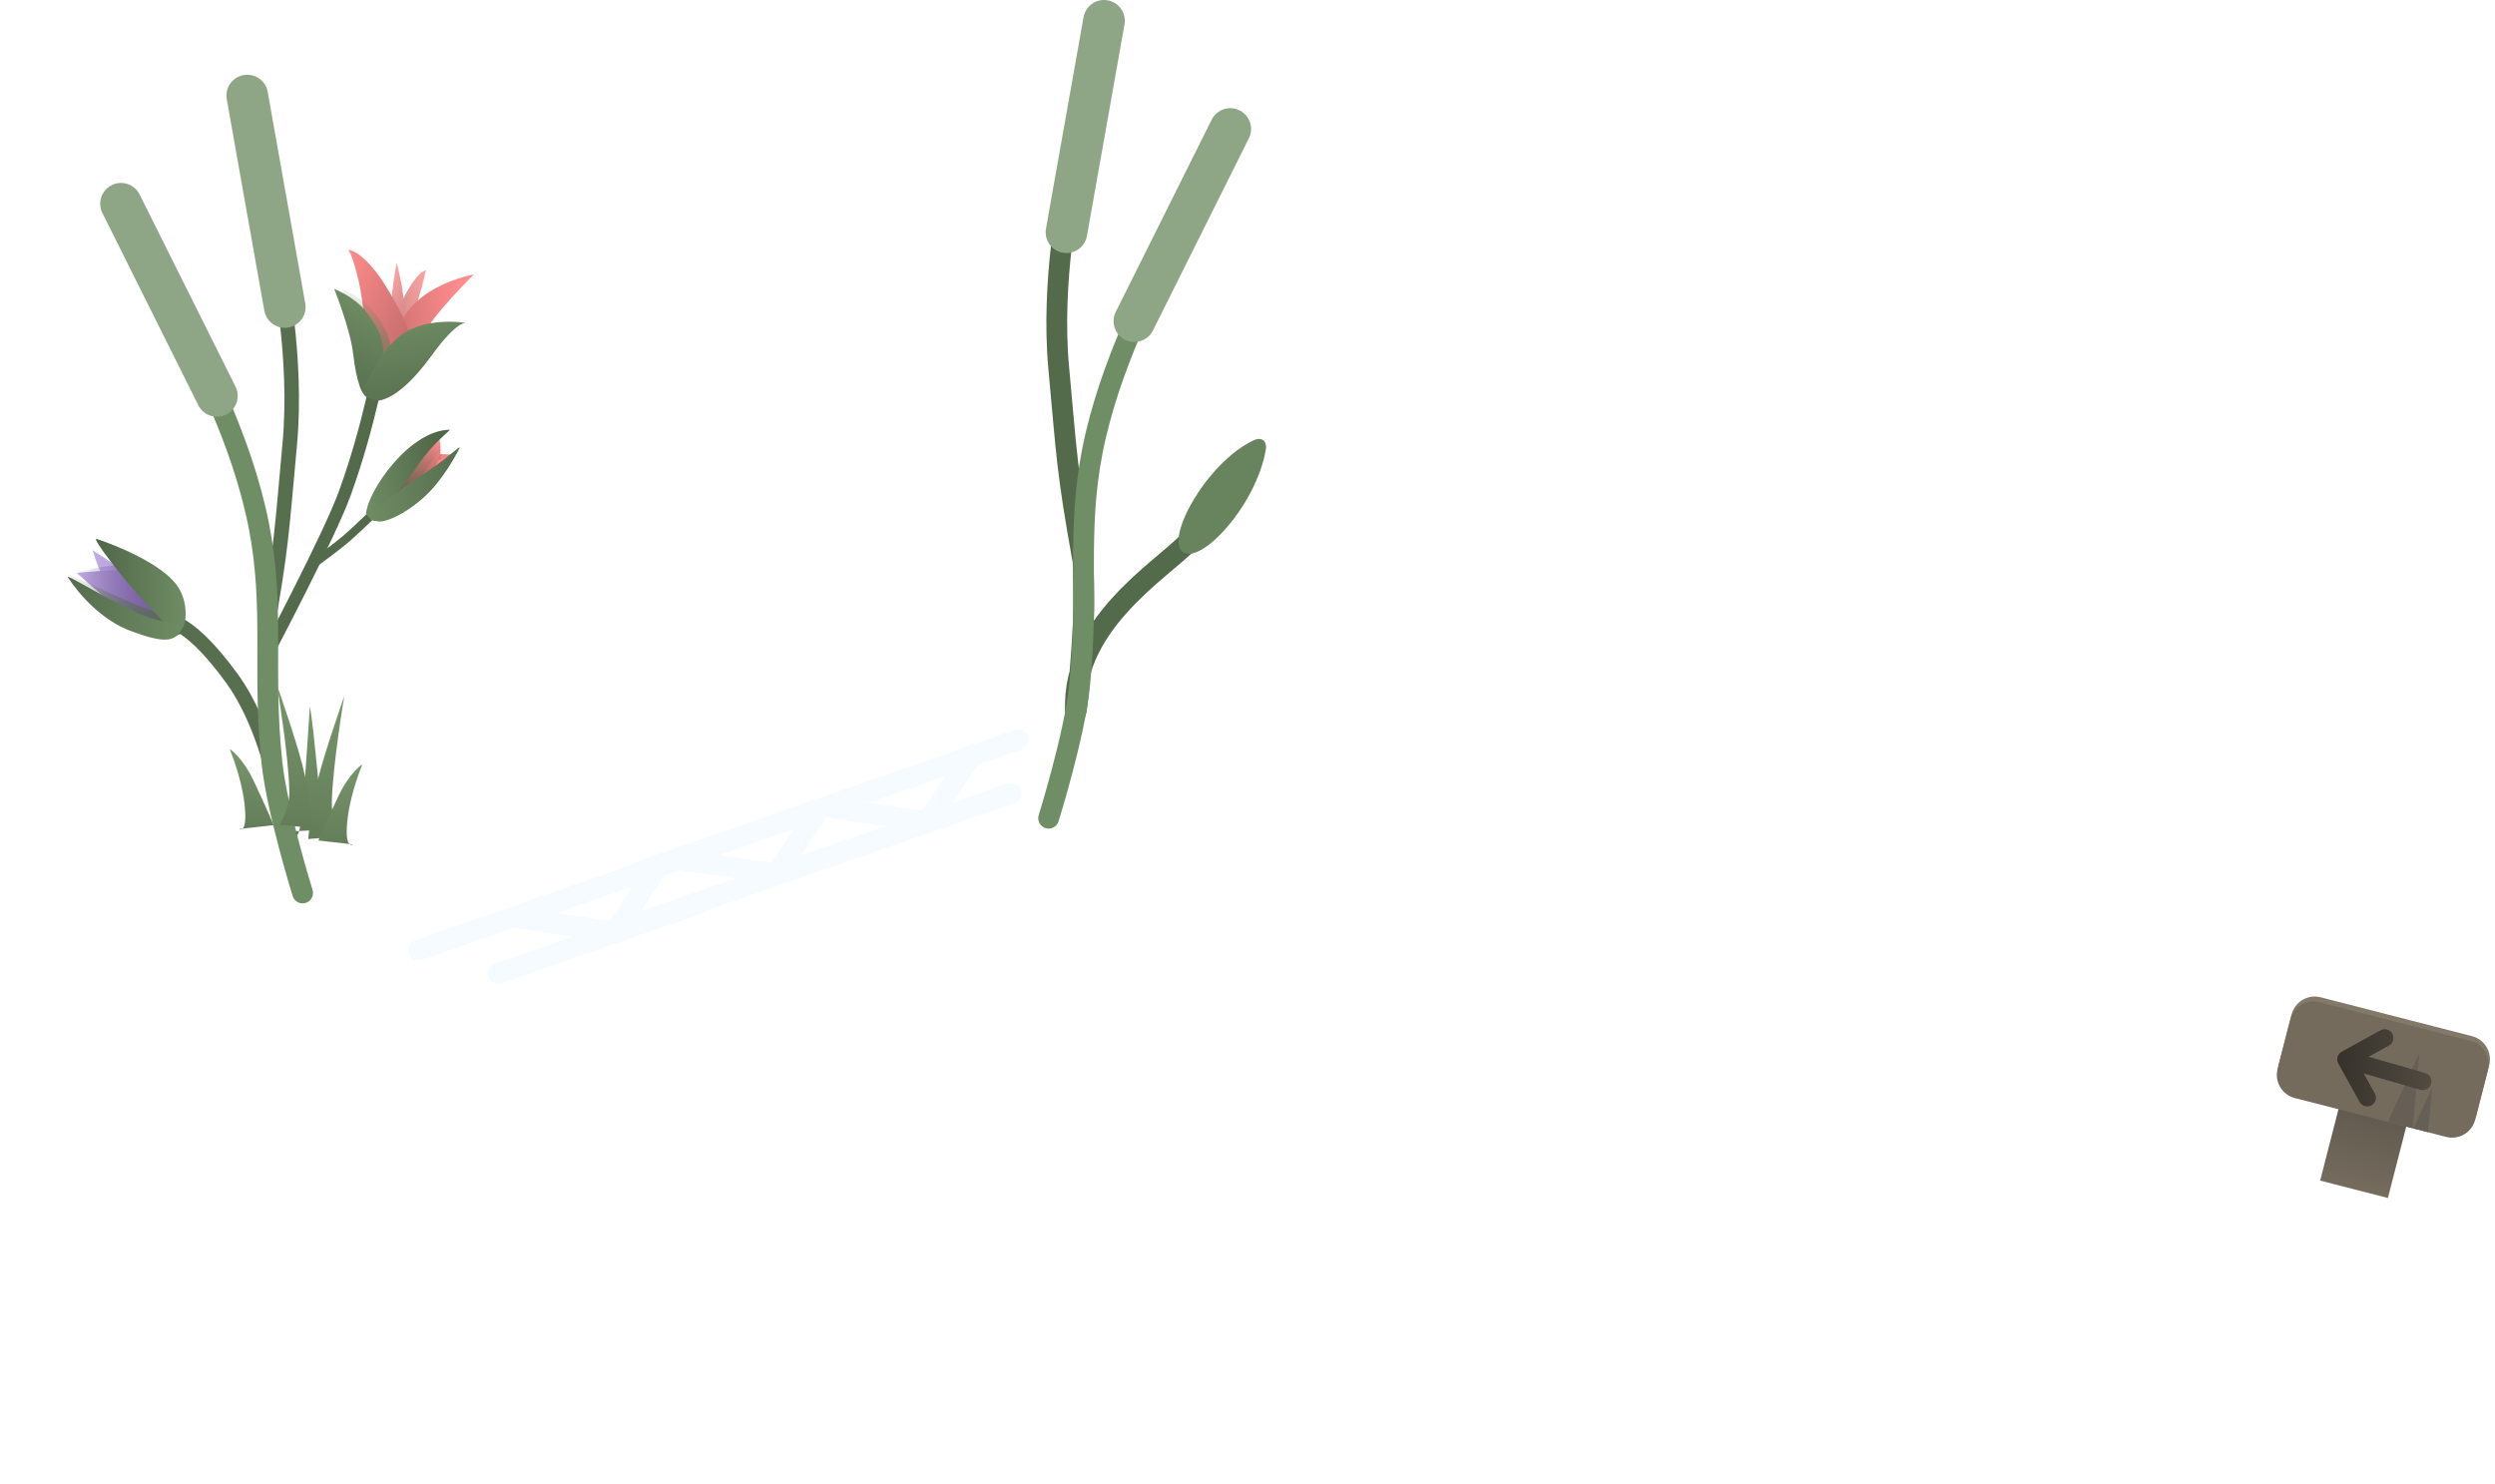 <svg version="1.1" xmlns="http://www.w3.org/2000/svg" xmlns:xlink="http://www.w3.org/1999/xlink" width="599.778" height="356.831" viewBox="0,0,599.778,356.831"><defs><linearGradient x1="64.973" y1="131.816" x2="63.305" y2="115.897" gradientUnits="userSpaceOnUse" id="color-1"><stop offset="0" stop-color="#be6969"/><stop offset="1" stop-color="#ff8c8c"/></linearGradient><linearGradient x1="64.973" y1="131.816" x2="63.305" y2="115.897" gradientUnits="userSpaceOnUse" id="color-2"><stop offset="0" stop-color="#643838"/><stop offset="1" stop-color="#643838" stop-opacity="0"/></linearGradient><linearGradient x1="70.002" y1="77.836" x2="61.13" y2="80.435" gradientUnits="userSpaceOnUse" id="color-3"><stop offset="0" stop-color="#ffa5a5"/><stop offset="1" stop-color="#d68b8b"/></linearGradient><linearGradient x1="57.706" y1="75.72" x2="65.061" y2="81.303" gradientUnits="userSpaceOnUse" id="color-4"><stop offset="0" stop-color="#ffa5a5"/><stop offset="1" stop-color="#d68b8b"/></linearGradient><linearGradient x1="66.048" y1="130.612" x2="64.779" y2="118.502" gradientUnits="userSpaceOnUse" id="color-5"><stop offset="0" stop-color="#d17373"/><stop offset="1" stop-color="#ff8c8c"/></linearGradient><linearGradient x1="64.973" y1="131.816" x2="63.305" y2="115.897" gradientUnits="userSpaceOnUse" id="color-6"><stop offset="0" stop-color="#643838"/><stop offset="1" stop-color="#ff8c8c"/></linearGradient><linearGradient x1="74.09" y1="120.483" x2="53.54" y2="124.605" gradientUnits="userSpaceOnUse" id="color-7"><stop offset="0" stop-color="#556c4d" stop-opacity="0"/><stop offset="1" stop-color="#556c4d"/></linearGradient><linearGradient x1="72.989" y1="120.171" x2="52.439" y2="124.293" gradientUnits="userSpaceOnUse" id="color-8"><stop offset="0" stop-color="#506648"/><stop offset="1" stop-color="#708e65"/></linearGradient><linearGradient x1="78.322" y1="124.851" x2="52.943" y2="127.511" gradientUnits="userSpaceOnUse" id="color-9"><stop offset="0" stop-color="#556c4d"/><stop offset="1" stop-color="#708e65"/></linearGradient><linearGradient x1="77.539" y1="86.694" x2="54.56" y2="88.792" gradientUnits="userSpaceOnUse" id="color-10"><stop offset="0" stop-color="#ff8c8c"/><stop offset="1" stop-color="#be6969"/></linearGradient><linearGradient x1="67.833" y1="88.977" x2="45.061" y2="79.726" gradientUnits="userSpaceOnUse" id="color-11"><stop offset="0" stop-color="#be6969"/><stop offset="1" stop-color="#ff8c8c"/></linearGradient><linearGradient x1="8.767" y1="149.983" x2="-11.563" y2="149.983" gradientUnits="userSpaceOnUse" id="color-12"><stop offset="0" stop-color="#a881e3"/><stop offset="1" stop-color="#c0ade3"/></linearGradient><linearGradient x1="7.91" y1="153.368" x2="-15.379" y2="153.368" gradientUnits="userSpaceOnUse" id="color-13"><stop offset="0" stop-color="#765b9f"/><stop offset="1" stop-color="#c0ade3"/></linearGradient><linearGradient x1="7.91" y1="153.368" x2="-15.379" y2="153.368" gradientUnits="userSpaceOnUse" id="color-14"><stop offset="0" stop-color="#765b9f"/><stop offset="1" stop-color="#765b9f" stop-opacity="0"/></linearGradient><linearGradient x1="-8.196" y1="141.933" x2="1.463" y2="164.065" gradientUnits="userSpaceOnUse" id="color-15"><stop offset="0" stop-color="#556c4d" stop-opacity="0"/><stop offset="1" stop-color="#556c4d"/></linearGradient><linearGradient x1="11.321" y1="148.642" x2="-10.801" y2="148.642" gradientUnits="userSpaceOnUse" id="color-16"><stop offset="0" stop-color="#708e65"/><stop offset="1" stop-color="#506648"/></linearGradient><linearGradient x1="9.912" y1="154.478" x2="-17.545" y2="154.478" gradientUnits="userSpaceOnUse" id="color-17"><stop offset="0" stop-color="#6e8c63"/><stop offset="1" stop-color="#556c4d"/></linearGradient><linearGradient x1="58.965" y1="80.322" x2="51.435" y2="97.155" gradientUnits="userSpaceOnUse" id="color-18"><stop offset="0" stop-color="#637d59" stop-opacity="0"/><stop offset="1" stop-color="#637d59"/></linearGradient><linearGradient x1="57.108" y1="80.322" x2="49.578" y2="97.155" gradientUnits="userSpaceOnUse" id="color-19"><stop offset="0" stop-color="#708e65"/><stop offset="1" stop-color="#5c7553"/></linearGradient><linearGradient x1="66.493" y1="101.146" x2="63.204" y2="82.733" gradientUnits="userSpaceOnUse" id="color-20"><stop offset="0" stop-color="#5c7553"/><stop offset="1" stop-color="#708e65"/></linearGradient><linearGradient x1="44.616" y1="175.406" x2="44.616" y2="209.85" gradientUnits="userSpaceOnUse" id="color-21"><stop offset="0" stop-color="#77966b"/><stop offset="1" stop-color="#637d59"/></linearGradient><linearGradient x1="48.005" y1="191.9" x2="48.005" y2="211.231" gradientUnits="userSpaceOnUse" id="color-22"><stop offset="0" stop-color="#77966b"/><stop offset="1" stop-color="#637d59"/></linearGradient><linearGradient x1="40.602" y1="177.895" x2="40.602" y2="208.886" gradientUnits="userSpaceOnUse" id="color-23"><stop offset="0" stop-color="#77966b"/><stop offset="1" stop-color="#637d59"/></linearGradient><linearGradient x1="37.05" y1="172.709" x2="37.05" y2="207.153" gradientUnits="userSpaceOnUse" id="color-24"><stop offset="0" stop-color="#77966b"/><stop offset="1" stop-color="#637d59"/></linearGradient><linearGradient x1="26.661" y1="188.202" x2="26.661" y2="207.534" gradientUnits="userSpaceOnUse" id="color-25"><stop offset="0" stop-color="#77966b"/><stop offset="1" stop-color="#637d59"/></linearGradient><linearGradient x1="537.989" y1="270.971" x2="532.063" y2="294.039" gradientUnits="userSpaceOnUse" id="color-26"><stop offset="0" stop-color="#5c5549"/><stop offset="1" stop-color="#756c5e"/></linearGradient><linearGradient x1="554.255" y1="268.817" x2="524.81" y2="261.252" gradientUnits="userSpaceOnUse" id="color-27"><stop offset="0" stop-color="#746b5d"/><stop offset="1" stop-color="#746b5d" stop-opacity="0"/></linearGradient><linearGradient x1="550.879" y1="266.122" x2="527.919" y2="263.948" gradientUnits="userSpaceOnUse" id="color-28"><stop offset="0" stop-color="#514b41"/><stop offset="1" stop-color="#36322b"/></linearGradient></defs><g transform="translate(33.827,-8.14)"><g data-paper-data="{&quot;isPaintingLayer&quot;:true}" fill-rule="nonzero" stroke-miterlimit="10" stroke-dasharray="" stroke-dashoffset="0" style="mix-blend-mode: normal"><path d="M252.74,137.244c-3.485,5.555 -27.535,18.467 -28.035,39.754c-0.215,9.157 1.479,-10.33 1.923,-19.479c0.259,-5.35 -0.098,-14.455 -0.098,-14.455c-3.982,-21.936 -3.956,-26.164 -5.842,-46.425c-1.956,-21.016 2.755,-42.911 2.755,-42.911" data-paper-data="{&quot;origRot&quot;:0}" fill="none" stroke="#536a4b" stroke-width="5" stroke-linecap="round" stroke-linejoin="miter"/><path d="" fill="none" stroke="none" stroke-width="0" stroke-linecap="butt" stroke-linejoin="miter"/><g data-paper-data="{&quot;index&quot;:null}" fill="none" stroke="#f6fbff" stroke-width="5" stroke-linecap="round" stroke-linejoin="miter"><path d="M135.752,212.508c0,0 -52.378,18.257 -68.956,24.035"/><path d="M134.038,225.395c0,0 -32.545,11.344 -48.111,16.769"/><path d="M124.271,216.668l-10.318,15.545l-22.616,-3.24"/></g><g data-paper-data="{&quot;index&quot;:null}" fill="none" stroke="#f6fbff" stroke-width="5" stroke-linecap="round" stroke-linejoin="miter"><path d="M120.07,217.649l90.892,-31.681"/><path d="M209.249,198.855l-90.892,31.681"/><path d="M199.482,190.128l-10.318,15.545l-22.616,-3.24"/><path d="M163.155,202.655l-10.318,15.545l-22.616,-3.24"/></g><g data-paper-data="{&quot;index&quot;:null}" stroke-linejoin="miter"><path d="M72.096,117.315c-1.139,0.03 -2.237,0.234 -2.547,0.86c-2.842,5.746 -8.673,18.682 -13.746,12.921c-2.454,-2.787 19.304,-13.57 19.304,-13.57c0,0 -1.541,-0.25 -3.012,-0.21z" data-paper-data="{&quot;origRot&quot;:0,&quot;index&quot;:null}" fill="url(#color-1)" stroke="none" stroke-width="0" stroke-linecap="butt"/><path d="M72.112,118.425c-2.842,5.746 -11.236,18.432 -16.308,12.671c-2.454,-2.787 16.054,-17.258 16.054,-17.258c0,0 0.963,3.152 0.254,4.587z" data-paper-data="{&quot;origRot&quot;:0,&quot;index&quot;:null}" fill="url(#color-2)" stroke="none" stroke-width="0" stroke-linecap="butt"/><path d="M68.601,73.053c0,0 -3.395,14.667 -5.322,13.927c-3.984,-1.529 1.179,-10.239 3.624,-12.832c0.61,-0.647 1.698,-1.095 1.698,-1.095z" data-paper-data="{&quot;origRot&quot;:0,&quot;index&quot;:null}" fill="url(#color-3)" stroke="none" stroke-width="0" stroke-linecap="butt"/><path d="M61.089,85.209c-2.201,-0.316 0.43,-13.851 0.43,-13.851c0,0 4.131,14.506 -0.43,13.851z" data-paper-data="{&quot;origRot&quot;:0,&quot;index&quot;:null}" fill="url(#color-4)" stroke="none" stroke-width="0" stroke-linecap="butt"/><path d="M33.068,72.034c0,0 4.711,21.895 2.755,42.911c-1.886,20.261 -1.86,24.489 -5.842,46.425c0,0 0.393,9.354 0.652,14.705c0.443,9.148 1.589,19.729 1.589,19.729c0,0 -2.891,-14.175 -10.069,-24.259c-12.134,-16.817 -16.762,-13.411 -18.383,-15.995" data-paper-data="{&quot;origRot&quot;:0}" fill="none" stroke="#576f4f" stroke-width="3.5" stroke-linecap="round"/><path d="M57.573,94.917c0,0 -2.459,15.105 -8.512,31.814c-3.703,10.219 -18.488,38.186 -18.488,38.186" fill="none" stroke="#536a4b" stroke-width="3" stroke-linecap="round"/><path d="M56.573,130.917c0,0 -4.781,4.673 -7.137,6.692c-2.31,1.98 -6.863,5.308 -6.863,5.308" fill="none" stroke="#536a4b" stroke-width="2" stroke-linecap="round"/><path d="M13.587,94.026c0,0 10.717,19.665 14.791,40.375c3.928,19.966 0.786,35.002 3.178,57.169c1.259,11.668 7.362,31.233 7.362,31.233" data-paper-data="{&quot;origRot&quot;:0}" fill="none" stroke="#708e65" stroke-width="5" stroke-linecap="round"/><path d="M-4.742,57.117l23.055,46.199" data-paper-data="{&quot;origRot&quot;:0,&quot;index&quot;:null}" fill="none" stroke="#8fa686" stroke-width="10" stroke-linecap="round"/><path d="M34.637,81.948l-9.031,-50.836" data-paper-data="{&quot;origRot&quot;:0,&quot;index&quot;:null}" fill="none" stroke="#8fa686" stroke-width="10" stroke-linecap="round"/><path d="M75.093,117.421c0,0 -16.173,16.482 -18.785,13.829c-5.412,-5.496 18.785,-13.829 18.785,-13.829z" data-paper-data="{&quot;origRot&quot;:0,&quot;index&quot;:null}" fill="url(#color-5)" stroke="none" stroke-width="0" stroke-linecap="butt"/><path d="M71.675,118.487c-2.842,5.746 -10.798,18.369 -15.871,12.608c-2.454,-2.787 16.054,-17.258 16.054,-17.258c0,0 0.526,3.215 -0.184,4.649z" data-paper-data="{&quot;origRot&quot;:0,&quot;index&quot;:null}" fill="url(#color-6)" stroke="none" stroke-width="0" stroke-linecap="butt"/><path d="M55.633,133.052c-3.27,-2.977 7.816,-16.741 18.203,-21.313c0.347,-0.153 0.094,0.404 0.44,0.271c1.766,-0.679 -15.264,24.118 -18.642,21.042z" data-paper-data="{&quot;origRot&quot;:0}" fill="url(#color-7)" stroke="none" stroke-width="0" stroke-linecap="butt"/><path d="M74.242,111.452c0.754,-0.29 -4.038,3.211 -7.469,8.337c-4.767,7.124 -11.303,13.325 -11.303,13.325c0,0 -0.258,-0.174 -1.315,-1.438c0.437,-5.657 10.541,-20.124 20.086,-20.225z" data-paper-data="{&quot;origRot&quot;:0}" fill="url(#color-8)" stroke="none" stroke-width="0" stroke-linecap="butt"/><path d="M76.669,115.782c0,0 -2.651,5.626 -6.877,10.202c-4.255,4.608 -10.342,7.789 -12.619,7.519c-1.501,-0.178 -2.153,-0.459 -2.015,-1.039c0.046,-0.196 0.183,-0.425 0.408,-0.697c1.909,-2.307 6.895,-6.215 11.973,-9.386c5.507,-3.439 9.409,-7.377 9.131,-6.599z" data-paper-data="{&quot;origRot&quot;:0}" fill="url(#color-9)" stroke="none" stroke-width="0" stroke-linecap="butt"/><path d="M57.808,102.329c-5.632,-2.486 -0.457,-11.186 5.76,-18.45c4.915,-7.72 16.516,-9.771 16.516,-9.771c0,0 -10.497,10.423 -11.788,14.182c-0.699,2.036 -0.474,0.572 -0.474,0.572c0,0 -6.821,14.876 -10.014,13.466z" data-paper-data="{&quot;origRot&quot;:0,&quot;index&quot;:null}" fill="url(#color-10)" stroke="none" stroke-width="0" stroke-linecap="butt"/><path d="M57.624,74.938c6.21,9.408 13.155,22.58 0.794,24.654c-3.155,0.529 -4.438,-13.352 -4.438,-13.352c0,0 -0.808,-7.285 -1.592,-10.576c-1.772,-7.432 -2.591,-7.473 -2.591,-7.473c0,0 2.887,-0.205 7.828,6.747z" data-paper-data="{&quot;origRot&quot;:0,&quot;index&quot;:null}" fill="url(#color-11)" stroke="none" stroke-width="0" stroke-linecap="butt"/><path d="M8.595,158.185c-3.842,5.87 -13.545,-5.277 -17.728,-11.633c-1.116,-1.695 -2.43,-6.141 -2.43,-6.141c0,0 22.506,14.186 20.157,17.775z" data-paper-data="{&quot;origRot&quot;:0,&quot;index&quot;:null}" fill="url(#color-12)" stroke="none" stroke-width="0" stroke-linecap="butt"/><path d="M-2.575,145.271c7.164,1.797 14.703,8.26 9.455,15.378c-2.539,3.443 -22.259,-14.807 -22.259,-14.807c0,0 11.015,-1.02 12.804,-0.572z" data-paper-data="{&quot;origRot&quot;:0,&quot;index&quot;:null}" fill="url(#color-13)" stroke="none" stroke-width="0" stroke-linecap="butt"/><path d="M-15.379,145.842c0,0 6.413,-2.097 12.412,-1.845c7.164,1.797 15.095,9.533 9.847,16.651c-2.539,3.443 -22.259,-14.807 -22.259,-14.807z" data-paper-data="{&quot;origRot&quot;:0,&quot;index&quot;:null}" fill="url(#color-14)" stroke="none" stroke-width="0" stroke-linecap="butt"/><path d="M-17.757,146.263c-0.637,-0.972 8.992,4.049 16.961,7.355c6.977,2.894 12.49,3.901 11.258,6.028c-2.639,4.556 -20.969,-2.328 -28.219,-13.382z" data-paper-data="{&quot;origRot&quot;:0}" fill="url(#color-15)" stroke="none" stroke-width="0" stroke-linecap="butt"/><path d="M8.679,148.819c2.471,3.379 2.441,7.929 1.683,9.783c-0.269,0.657 -1.551,2.191 -1.551,2.191c0,0 -3.705,-3.449 -7.391,-7.388c-5.731,-6.123 -13.158,-15.879 -12.078,-15.739c0,0 14.63,4.714 19.338,11.152z" data-paper-data="{&quot;origRot&quot;:0}" fill="url(#color-16)" stroke="none" stroke-width="0" stroke-linecap="butt"/><path d="M-17.513,146.926c-0.644,-0.982 7.005,3.904 14.803,7.649c0.739,0.355 1.48,0.7 2.215,1.028c5.9,2.637 11.304,2.185 10.222,4.053c-1.628,2.81 -4.231,3.117 -12.104,0.18c-6.973,-2.602 -12.358,-8.673 -15.136,-12.909z" data-paper-data="{&quot;origRot&quot;:0}" fill="url(#color-17)" stroke="none" stroke-width="0" stroke-linecap="butt"/><path d="M48.373,77.596c0,0 4.839,1.862 7.55,5.344c2.546,3.27 3.82,5.943 4.172,8.447c0.793,5.647 -2.066,12.416 -3.376,12.378c-1.692,-0.049 -3.032,-4.005 -3.802,-10.636c-0.686,-5.908 -4.544,-15.534 -4.544,-15.534z" data-paper-data="{&quot;origRot&quot;:0}" fill="url(#color-18)" stroke="none" stroke-width="0" stroke-linecap="butt"/><path d="M46.516,77.596c0,0 4.839,1.862 7.55,5.344c2.546,3.27 3.82,5.943 4.172,8.447c0.793,5.647 -2.066,12.416 -3.376,12.378c-1.692,-0.049 -3.032,-4.005 -3.802,-10.636c-0.686,-5.908 -4.544,-15.534 -4.544,-15.534z" data-paper-data="{&quot;origRot&quot;:0}" fill="url(#color-19)" stroke="none" stroke-width="0" stroke-linecap="butt"/><path d="M78.388,85.808c0,0 -2.014,-1.138 -8.576,7.973c-5.797,7.829 -9.712,10.087 -12.555,10.682c-0.418,0.087 -2.712,-0.673 -2.712,-0.673c0,0 -0.29,-0.424 -0.523,-1.005c-0.253,-0.632 -0.438,-1.449 -0.109,-2.109c1.028,-2.058 4.07,-7.898 7.571,-11.071c6.385,-5.788 16.903,-3.796 16.903,-3.796z" data-paper-data="{&quot;origRot&quot;:0}" fill="url(#color-20)" stroke="none" stroke-width="0" stroke-linecap="butt"/></g><path d="M40.277,209.85c0,0 0.542,-7.189 2.476,-14.92c1.574,-6.292 6.202,-19.523 6.202,-19.523c0,0 -2.864,16.833 -3.02,25.737c-0.075,4.265 2.429,8.007 2.429,8.007z" data-paper-data="{&quot;index&quot;:null}" fill="url(#color-21)" stroke="none" stroke-width="0" stroke-linecap="butt" stroke-linejoin="miter"/><path d="M42.727,210.195c0,0 1.16,-2.912 4.629,-10.316c2.929,-6.251 5.927,-7.98 5.927,-7.98c0,0 -2.763,6.563 -3.528,12.874c-0.941,7.754 1.25,6.361 1.25,6.361z" data-paper-data="{&quot;origRot&quot;:0,&quot;index&quot;:null}" fill="url(#color-22)" stroke="none" stroke-width="0" stroke-linecap="butt" stroke-linejoin="miter"/><path d="M37.078,207.959c0,0 0.965,4.805 1.988,-7.466c0.832,-9.986 1.591,-22.598 1.591,-22.598c0,0 0.564,2.665 1.53,12.855c1.145,12.068 1.939,16.872 1.939,16.872z" data-paper-data="{&quot;index&quot;:null}" fill="url(#color-23)" stroke="none" stroke-width="0" stroke-linecap="butt" stroke-linejoin="miter"/><path d="M33.302,206.453c0,0 2.503,-3.742 2.429,-8.007c-0.156,-8.904 -3.02,-25.737 -3.02,-25.737c0,0 4.629,13.232 6.202,19.524c1.934,7.731 2.476,14.92 2.476,14.92z" data-paper-data="{&quot;index&quot;:null}" fill="url(#color-24)" stroke="none" stroke-width="0" stroke-linecap="butt" stroke-linejoin="miter"/><path d="M23.663,207.437c0,0 2.191,1.394 1.25,-6.361c-0.766,-6.311 -3.528,-12.874 -3.528,-12.874c0,0 2.998,1.728 5.927,7.98c3.469,7.404 4.629,10.316 4.629,10.316z" data-paper-data="{&quot;origRot&quot;:0,&quot;index&quot;:null}" fill="url(#color-25)" stroke="none" stroke-width="0" stroke-linecap="butt" stroke-linejoin="miter"/><path d="M218.26,204.83c0,0 6.104,-19.565 7.362,-31.233c2.392,-22.166 -0.75,-37.203 3.178,-57.169c4.074,-20.709 14.791,-40.375 14.791,-40.375" data-paper-data="{&quot;origRot&quot;:0}" fill="none" stroke="#708e65" stroke-width="5" stroke-linecap="round" stroke-linejoin="miter"/><path d="M238.865,85.344l23.055,-46.199" data-paper-data="{&quot;origRot&quot;:0,&quot;index&quot;:null}" fill="none" stroke="#8fa686" stroke-width="10" stroke-linecap="round" stroke-linejoin="miter"/><path d="M231.572,13.14l-9.031,50.836" data-paper-data="{&quot;origRot&quot;:0,&quot;index&quot;:null}" fill="none" stroke="#8fa686" stroke-width="10" stroke-linecap="round" stroke-linejoin="miter"/><path d="M267.441,114.032c2.007,-0.963 3.389,0.045 3.015,2.24c-2.27,13.309 -15.616,27.741 -19.947,24.555c-4.331,-3.186 5.641,-21.377 16.933,-26.795z" data-paper-data="{&quot;origRot&quot;:0,&quot;index&quot;:null,&quot;origPos&quot;:null}" fill="#68845e" stroke="none" stroke-width="0" stroke-linecap="butt" stroke-linejoin="miter"/><path d="M519.554,265.369l3.062,-11.918l36.366,9.342l-3.062,11.918z" data-paper-data="{&quot;zoomLevel&quot;:1.5487,&quot;index&quot;:null}" fill="#746b5d" stroke="#837969" stroke-width="11.5" stroke-linecap="butt" stroke-linejoin="round"/><path d="M523.919,291.947l5.926,-23.069l16.288,4.184l-5.926,23.069z" data-paper-data="{&quot;index&quot;:null}" fill="url(#color-26)" stroke="none" stroke-width="0" stroke-linecap="butt" stroke-linejoin="miter"/><path d="M519.255,266.532l3.062,-11.918l36.366,9.342l-3.062,11.918z" data-paper-data="{&quot;zoomLevel&quot;:1.5487,&quot;index&quot;:null}" fill="#746b5d" stroke="#746b5d" stroke-width="11.5" stroke-linecap="butt" stroke-linejoin="round"/><path d="M522.528,270.136l4.565,-17.769l29.445,7.564l-4.565,17.769z" data-paper-data="{&quot;index&quot;:null}" fill="url(#color-27)" stroke="none" stroke-width="0" stroke-linecap="butt" stroke-linejoin="miter"/><path d="M546.337,279.415l4.492,-9.76l-0.955,10.668z" data-paper-data="{&quot;index&quot;:null}" fill="#665f56" stroke="none" stroke-width="0" stroke-linecap="butt" stroke-linejoin="miter"/><path d="M540.194,277.837l7.598,-16.567l-1.641,18.097z" data-paper-data="{&quot;index&quot;:null}" fill="#665f56" stroke="none" stroke-width="0" stroke-linecap="butt" stroke-linejoin="miter"/><path d="M534.414,266.208c0,0 0.864,1.562 2.657,4.804c0.56,1.012 0.193,2.287 -0.819,2.847c-1.012,0.561 -2.287,0.194 -2.848,-0.819c-2.211,-3.998 -5.104,-9.228 -5.104,-9.228c-0.56,-1.012 -0.193,-2.287 0.819,-2.847c0,0 6.061,-3.353 9.303,-5.146c1.013,-0.56 2.287,-0.193 2.848,0.819c0.56,1.013 0.193,2.287 -0.819,2.847c-3.998,2.211 -4.866,2.698 -4.866,2.698c0,0 10.022,2.888 13.582,3.913c1.112,0.32 1.754,1.481 1.434,2.593c-0.32,1.112 -1.481,1.754 -2.593,1.434c-4.246,-1.222 -13.593,-3.915 -13.593,-3.915z" data-paper-data="{&quot;index&quot;:null}" fill="url(#color-28)" stroke="none" stroke-width="0" stroke-linecap="butt" stroke-linejoin="miter"/><path d="M511.381,306.347c-0.806,-32.746 10.748,-59.592 25.806,-59.962c15.058,-0.371 27.919,25.875 28.725,58.62c0.806,32.746 -10.748,59.592 -25.806,59.962c-15.058,0.371 -27.919,-25.875 -28.725,-58.62z" data-paper-data="{&quot;index&quot;:null}" fill="none" stroke="none" stroke-width="0" stroke-linecap="butt" stroke-linejoin="miter"/><path d="M105.173,126.9c0,58.542 -31.116,106 -69.5,106c-38.384,0 -69.5,-47.458 -69.5,-106c0,-58.542 31.116,-106 69.5,-106c38.384,0 69.5,47.458 69.5,106z" fill="none" stroke="none" stroke-width="0" stroke-linecap="butt" stroke-linejoin="miter"/></g></g></svg>